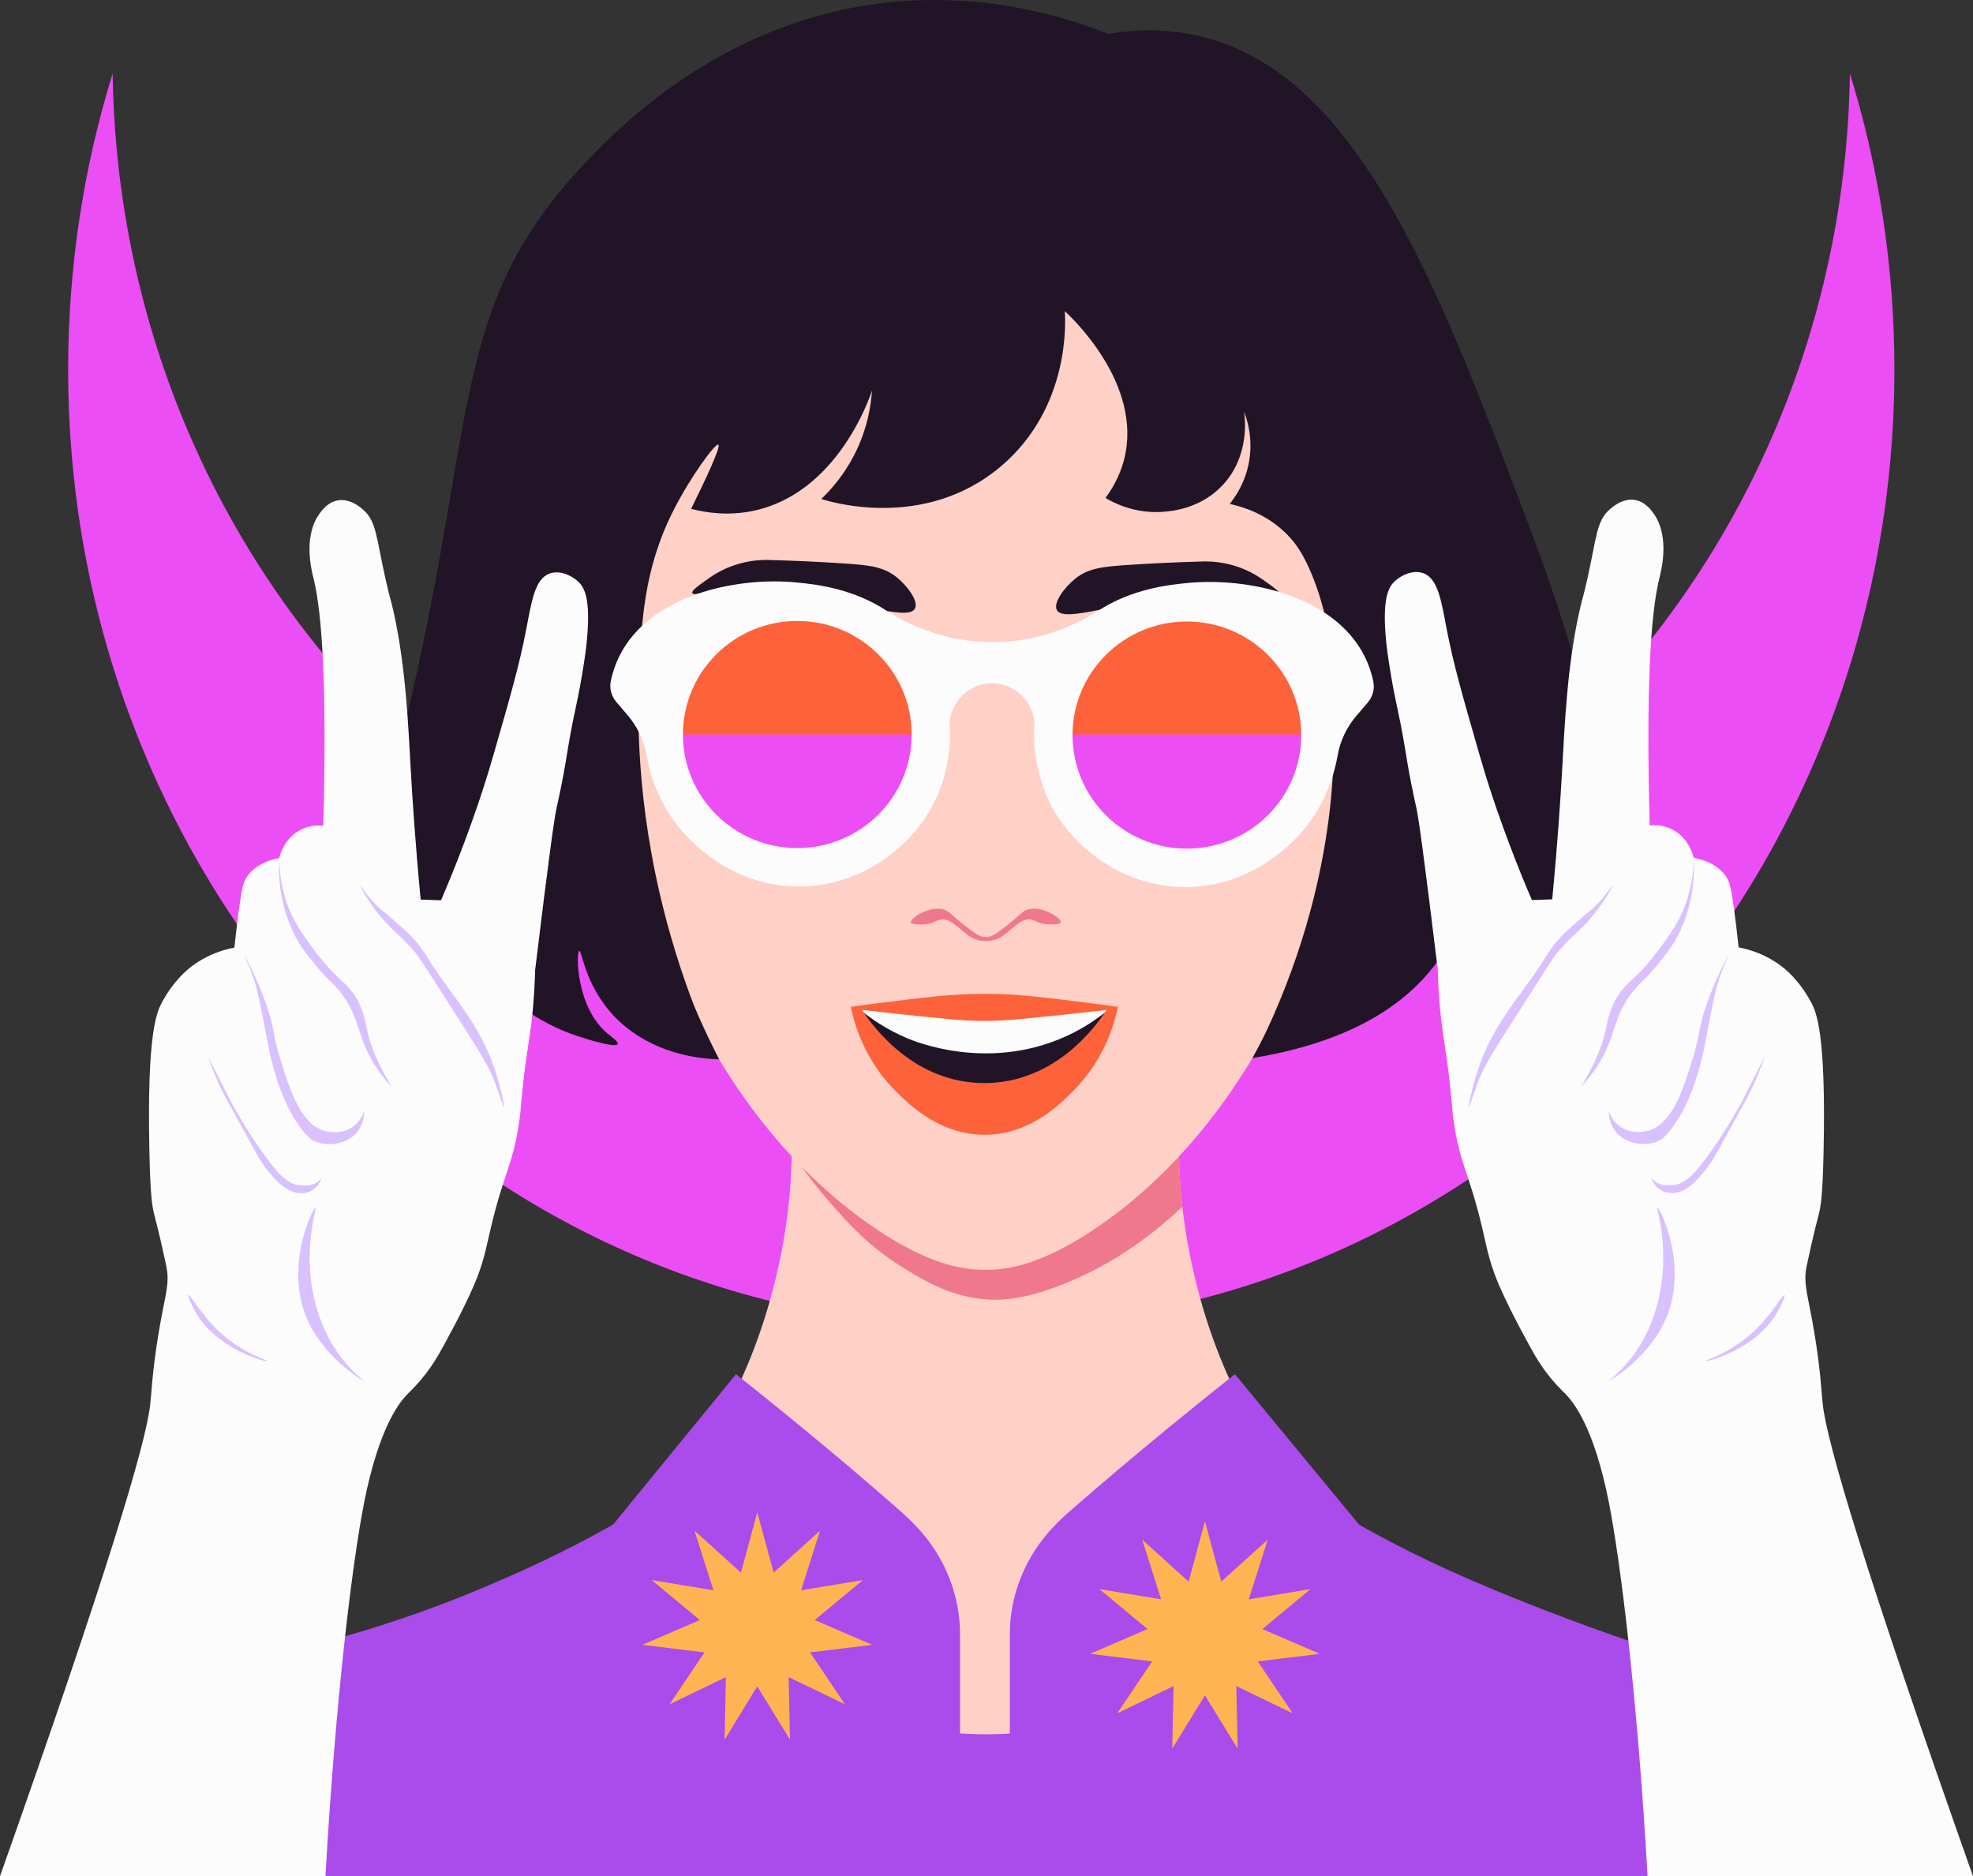 <svg id="_лой_2" xmlns="http://www.w3.org/2000/svg" width="1080" height="1027.03" viewBox="0 0 1080 1027.03"><rect x="0" y="0" width="1080" height="1027.03" fill="#333333" stroke="none"/><g id="Asianwink_515313788"><g id="Asianwink_515313788-2"><path d="M1012.62 40.29c-3.95 271.71-215.31 490.7-475.48 490.7S65.61 312 61.66 40.29c-15.81 51.02-24.35 105.46-24.35 162 0 289.35 223.78 523.91 499.83 523.91s499.83-234.56 499.83-523.91c0-56.54-8.55-110.99-24.35-162z" fill="#ec4ef5"/><g><g><g><path d="M942.74 920.8c-1.59-1-3.57-2.18-4.12-2.49-5.93-3.31-18.09-8.28-79.12-28.73-16.3-5.46-36.16-12.81-61.09-23.53-37.86-16.28-57.08-24.67-71.59-37.1-57.62-49.34-73.65-128.25-77.85-155.16-7.95-50.9-1.48-94.33 5.14-122.2-36.67-60.97-73.35-121.95-110.02-182.92-1.57-2.61-3.14-5.22-4.71-7.84-1.57 2.61-3.14 5.22-4.71 7.84-36.67 60.97-73.35 121.95-110.02 182.92 6.62 27.86 13.09 71.29 5.14 122.2-4.2 26.91-20.23 105.81-77.85 155.16-14.51 12.42-33.73 20.82-71.59 37.1-24.93 10.72-44.78 18.07-61.09 23.53-61.38 20.56-73.5 25.58-79.28 28.82-.53.3-2.43 1.44-3.96 2.4-15.32 9.65-42.67 34.29-62.85 106.18H1005.69c-20.3-72.09-47.8-96.64-62.95-106.18z" fill="#fed0c6"/><path d="M494.71 694.11c12.13 7.38 27.11 16.5 47.9 17.25 5.9.21 16.45-.01 34.78-6.68 16.02-5.82 42.21-17.92 69.83-44.21-.89-8.11-1.54-16.79-1.79-26.02-.38-13.87.2-26.56 1.25-37.84-23.49 10.6-57.95 22.99-101.11 28.13-50.74 6.04-92.8-.42-119.94-6.8 5.77 10.14 14.71 24.15 27.74 39.16 10.53 12.12 22.17 25.32 41.34 36.99z" fill="#f0788c"/></g><g><path d="M926.61 909.82c-42.73-13.66-75.65-26.15-98.4-35.34-11.99-4.84-19.2-8.01-22.74-9.52-32.19-13.75-57.2-27.65-73.45-37.35-34.22 72.82-107.62 120.2-188.45 121.65-83.55 1.5-160.75-46.34-196.17-121.65-16.25 9.7-41.26 23.59-73.45 37.35-3.03 1.29-12.11 5.29-22.74 9.52-23.27 9.26-58.12 21.45-104.62 32.05 7.96 40.16 15.93 80.31 23.89 120.47H909.94c5.56-39.06 11.11-78.12 16.67-117.18z" fill="#aa4beb"/><g><path d="M515.49 854.73c-7.53-14.16-17.52-23.13-24.15-28.96-36.28-31.92-73.3-61.54-88.47-73.57-22.46 27.47-44.92 54.95-67.37 82.42 19.07 28.84 68.98 94.98 152.2 112.27 13.16 2.73 25.83 3.97 37.82 4.16v-55.44c.09-8.37-.98-23.86-10.03-40.88z" fill="#aa4beb"/><path d="M562.88 854.73c7.59-14.18 17.66-23.15 24.33-28.96 36.84-32.13 73.43-61.42 88.77-73.6 22.72 27.53 45.43 55.05 68.15 82.58-19.41 29.03-69.74 94.9-153.26 112.14-13.27 2.74-26.03 3.98-38.1 4.16v-55.44c-.09-8.37.99-23.86 10.11-40.88z" fill="#aa4beb"/></g><g><path d="M414.53 827.76 423.48 860.81 448.87 837.84 438.53 870.48 472.31 864.89 445.97 886.76 477.41 900.32 443.42 904.48 462.54 932.88 431.7 918 432.43 952.24 414.53 923.05 396.63 952.24 397.36 918 366.52 932.88 385.64 904.48 351.65 900.32 383.09 886.76 356.74 864.89 390.52 870.48 380.18 837.84 405.58 860.81 414.53 827.76z" fill="#ffb453"/><path d="M659.57 832.68 668.52 865.73 693.92 842.77 683.58 875.41 717.36 869.82 691.01 891.69 722.45 905.25 688.47 909.4 707.58 937.81 676.75 922.93 677.47 957.16 659.57 927.97 641.68 957.16 642.4 922.93 611.56 937.81 630.68 909.4 596.7 905.25 628.13 891.69 601.79 869.82 635.57 875.41 625.23 842.77 650.63 865.73 659.57 832.68z" fill="#ffb453"/></g></g></g><g><g><g><path d="M347.7 364.2c-9.58-9.89-26.28-16.63-33.99-10.92-6.43 4.76-3.47 15.87 2.43 50.98 9.53 56.76 7.26 60.25 14.57 73.44 12.6 22.74 37.65 45.35 47.95 40.06 12.87-6.62-12.29-49.13-18.21-120.78-.49-5.94-1.61-21.28-12.75-32.77z" fill="#fd9a89"/><path d="M730.09 364.36c9.58-9.89 26.28-16.63 33.99-10.92 6.43 4.76 3.47 15.87-2.43 50.98-9.53 56.76-7.26 60.25-14.57 73.44-12.6 22.74-37.65 45.35-47.95 40.06-12.87-6.62 12.29-49.13 18.21-120.78.49-5.94 1.61-21.28 12.75-32.77z" fill="#fd9a89"/></g><path d="M646.75 100.63c-65.27-40.43-149.98-39.77-214.69.0-59.36 36.48-90.7 99.01-95.89 148.26-.84 7.97-.97 16.44-1.21 33.38-.31 20.86 2.46 64.36 7.28 118.87 2.84 32.05 7.58 85.54 32.77 142.91 6.68 15.2 37.39 82.22 101.96 126.88 30.86 21.35 50.03 24.15 62.43 24.15s31.57-2.8 62.43-24.15c64.57-44.66 95.29-111.68 101.96-126.88 25.2-57.37 29.93-110.85 32.77-142.91 4.53-51.11 8.16-89.42 7.28-118.87-.39-13.16-.66-22.14-1.66-30.95-5.07-44.51-32.02-111.39-95.45-150.68z" fill="#fed0c6"/><g><g><path d="M586.05 595.28c-7.19 6.99-22.4 21.78-45 22.33-25.46.62-43.01-17.27-50.26-24.66-4.43-4.51-7.53-8.81-8.61-10.36-8.26-11.77-11.75-23.27-13.36-30.64 24.15.16 48.3.22 72.44.19 21.97-.03 43.94-.15 65.92-.34-.75 7.31-3.1 19.85-11.59 32.32-1 1.47-4.21 5.97-9.55 11.16z" fill="#211426"/><path d="M581.09 568.3c7.47-3.17 17.07-8.28 27.02-16.7-7.17.42-18.07.88-31.36.73-18.15-.21-30.78-1.45-37.92-2-15.62-1.2-38.3-1.63-68.48 2.05 6.06 4.98 14.77 11.08 26.22 15.92 4.95 2.1 43.2 17.53 84.51.0z" fill="#fcfcfc"/><path d="M606.14 552.18c-4.63 7.2-23.41 34.6-56.39 39.8-4.7.74-12.48 1.48-21.84.0-33.17-5.24-52.02-32.88-56.6-40.03-1.86-.28-3.71-.56-5.57-.84 1.77 8.73 7.01 28.34 23.91 45.48 7.26 7.36 24.5 24.85 49.96 24.54 24.59-.3 41-17.01 48.4-24.54 16.89-17.2 22.13-36.79 23.91-45.48-1.93.36-3.85.72-5.78 1.07z" fill="#fd623b"/><path d="M600.62 549.59c-29.33-3.73-44.15-5.62-61.85-5.61-17.64.0-32.4 1.88-61.74 5.61-4.69.6-8.59 1.13-11.3 1.51 2.04.56 4.08 1.13 6.12 1.69 7.66.89 28.23 3.25 48.55 5.12 4.22.39 10.58.95 19.06.92 7.96-.03 13.93-.57 17.78-.92 20.11-1.86 40.73-4.21 48.48-5.1 2.06-.57 4.13-1.14 6.19-1.71-2.71-.38-6.61-.91-11.3-1.51z" fill="#fd623b"/></g><path d="M563.02 497.68c-3.48.83-3.49 2.62-14.79 11.16-3.55 2.68-5.65 4.09-8.53 4.1-2.86.0-4.98-1.37-8.44-3.94-11.35-8.41-11.39-10.44-15.09-11.31-8.11-1.92-18.2 5.32-17.61 7.21.4 1.31 5.89 1.11 6.62 1.09 6.54-.23 7.34-2.86 11.14-2.74 6.16.19 11.56 9.4 18.72 11.24 2.36.61 4.72.59 4.72.59.0.0 2.22-.02 4.43-.59 7.12-1.84 12.56-11.05 18.72-11.24 3.79-.12 4.59 2.51 11.14 2.74.73.03 6.21.22 6.62-1.09.59-1.9-9.52-9.15-17.61-7.21z" fill="#f0788c"/><g><g><path d="M662.86 375.84c-2.19-1.74-18.02-13.91-38.94-9.5-25.55 5.38-34.46 30.39-34.86 31.58 5.47 1.84 24.24 7.42 45.45-.8 15.41-5.97 24.49-16.28 28.35-21.27z" fill="#fcfcfc"/><circle cx="627.47" cy="380.06" r="18.69" transform="translate(-97.68 269.05) rotate(-22.5)" fill="#211426"/><path d="M683.99 370.64c-8.2 2.68-16.4 5.36-24.6 8.04-1.85-2.37-4.91-5.65-9.48-8.24-14.96-8.46-31.81-1.3-34.39-.2.0.0-16.67 7.09-26.38 27.51l-.08.16h0c7.67-18.58 14.93-26.11 14.93-26.11 9.13-9.47 19.91-12.78 23.65-13.88 28.04-8.24 53.16 10.27 56.36 12.71z" fill="#211426"/></g><path d="M578.57 333.99c4.01 7.23 34.44-5.12 74.42-8.67 3.17-.28 6.23-.55 6.23-.55 4.03-.29 12.74-.92 22.3-.44 12.34.63 18.2 2.71 18.83 1.1.49-1.27-2.72-3.59-6.47-6.3-3.94-2.85-9.04-6.48-16.89-9.06-6.78-2.23-12.86-2.77-17.34-2.77-15.37.39-29.39 1.09-41.85 1.91-14.15.93-21.98 1.74-29.23 7.54-5.57 4.46-12.31 13.11-10.02 17.24z" fill="#211426"/></g><g><g><path d="M416.49 375.03c2.19-1.74 18.02-13.91 38.94-9.5 25.55 5.38 34.46 30.39 34.86 31.58-5.06 1.83-24.48 8.18-46.17-.53-15.21-6.11-23.98-16.58-27.63-21.55z" fill="#fcfcfc"/><circle cx="451.88" cy="379.24" r="18.87" transform="translate(19.85 780.96) rotate(-82.92)" fill="#211426"/><path d="M395.36 369.83c8.2 2.68 16.4 5.36 24.6 8.04 1.85-2.37 4.91-5.65 9.48-8.24 14.96-8.46 31.81-1.3 34.39-.2.0.0 16.67 7.09 26.38 27.51l.08.16h0c-7.67-18.58-14.93-26.11-14.93-26.11-9.13-9.47-19.91-12.78-23.65-13.88-28.04-8.24-53.16 10.27-56.36 12.71z" fill="#211426"/></g><path d="M500.78 333.17c-4.01 7.23-34.44-5.12-74.42-8.67-3.17-.28-6.23-.55-6.23-.55-4.03-.29-12.74-.92-22.3-.44-12.34.63-18.2 2.71-18.83 1.1-.49-1.27 2.72-3.59 6.47-6.3 3.94-2.85 9.04-6.48 16.89-9.06 6.78-2.23 12.86-2.77 17.34-2.77 15.37.39 29.39 1.09 41.85 1.91 14.15.93 21.98 1.74 29.23 7.54 5.57 4.46 12.31 13.11 10.02 17.24z" fill="#211426"/></g></g></g><g><path d="M836.38 286.18c-50.75-134-95.07-251.02-185.38-267.59-18.73-3.44-34.69-1.68-44.35.0-23.75-9.5-67.47-23.1-121.52-17.12-93.58 10.36-152.01 73.43-170.3 93.7-71.07 78.74-52.87 143.53-97.57 318.95-1.96 7.71-6.65 25.91-1.77 47.75 4.95 22.17 17.23 36.04 35.48 56.76 13.49 15.31 33.64 37.7 64.15 48.16 5.46 1.87 22 7.05 23.05 4.69.55-1.23-3.35-3.88-5.83-5.96-17.1-14.38-17.06-44.49-15.23-44.97 1.56-.4 3.19 21.07 22.03 38.62 1.06.99 5.05 4.69 11.15 8.43 7.11 4.36 21.46 11.58 43.36 12.26-32.18-63.17-44.19-119.19-49.2-155.81-4.64-33.97-10.18-77.65 2.3-132.48 8.64-37.93 22.78-67.3 33.71-86.49 29.61-35.63 67.01-59.89 105.92-71.45 13.97-4.15 61.66-15.71 114.94 4.78 59.83 23.01 88.16 72.04 101.72 95.51 47.86 82.85 34.93 168.89 28.8 209.66-9 59.89-30.01 106.17-46.28 135.58 57.69-9.42 85.21-31.87 99.68-50.69 19.43-25.28 27.92-60.43 30.73-59.4 1.57.57-.51 12.98-3.55 23.43-5.12 17.59-11.21 23.74-9.23 26.29 4.17 5.37 42.06-8.09 60.68-30.8 12.67-15.45 29.55-51.2-27.5-201.82z" fill="#211426"/><path d="M371 97.26c66.21-48.41 158.51-36.78 208.36-30.39 57.27 7.34 102.4 25.49 131.94 40.11 14.51 27.04 27.79 58.47 37.16 94.3 44.25 169.15-29.36 318.34-59.72 372.49 23.56-47.58 33.23-89.29 37.58-118.45 1.1-7.38 1.87-14.02 2.42-20.11.15-1.68 1.37-15.1 1.52-29.43.31-29.74.72-59.6-11.99-90.79-4.46-10.94-8.51-17.11-13.6-22.3-10.99-11.23-24.19-15.26-31.55-16.86 2.96-3.65 8.13-11.04 10.33-21.76 2.77-13.46-.74-24.32-2.45-28.74.44 2.83 3.37 23.97-11.69 40.16-12.18 13.09-28.15 14.36-33.18 14.69-15.28.98-26.67-5.02-31-7.62 5.9-7.96 8.78-15.44 10.26-21.32 10.36-41.22-29.49-78.18-32.56-80.95.38 4.81 3.32 52.46-34.81 84.86-42.64 36.23-95.96 18.81-98.45 17.95 5.18-4.93 12.2-12.78 17.95-23.93 7.36-14.29 9.27-27.44 9.79-35.36-1.27 3.93-19.07 56.25-65.03 65.82-13.08 2.72-24.92 1.25-33.97-1.09 8.17-16.6 16.45-34.28 14.9-35.15-1.7-.96-15.38 17.92-24.41 35.67-16.44 32.27-17.84 61.4-19.06 94.1-.94 25.23-.63 76.37 17.42 139.25 6.96 24.25 14.7 43.75 20.47 57.04-10.86-11.88-26.32-30.46-41.14-55.41-75.46-127.06-85.01-336.7 24.52-416.78z" fill="#211426"/></g><g><g><circle cx="649.69" cy="402.06" r="68.88" fill="#ec4ef5"/><circle cx="436.88" cy="402.06" r="68.88" fill="#ec4ef5"/><path d="M718.57 402.06c0-37.79-31.09-68.88-68.88-68.88-37.79.0-68.88 31.09-68.88 68.88h137.76z" fill="#fd623b"/><path d="M505.31 402.06c0-37.79-31.09-68.88-68.88-68.88-37.79.0-68.88 31.09-68.88 68.88h137.76z" fill="#fd623b"/></g><path d="M751.74 372.98c-.9-4.24-2.39-9.04-4.9-13.98-16.76-33.08-63.87-43.19-97.16-39.85-9.53.96-30.06 3.02-48.74 15.3h0c-8.06 5.18-29.91 17.71-60.23 16.99-26.94-.64-46.35-11.4-54.57-16.62l.03.05c-18.94-12.89-40.05-15.05-49.75-16.02-33.29-3.34-80.4 6.77-97.16 39.85-2.51 4.95-4 9.75-4.9 13.98-.87 4.11.28 8.37 3.01 11.57 2.03 2.37 4.06 4.74 6.09 7.11 5.32 6.22 8.98 13.7 10.38 21.74 1.85 10.63 6.41 25.66 17.88 39.88 3.86 4.78 26.59 31.91 64.69 32.28 32.36.31 59.03-18.84 72.35-41.17 2-3.36 10.45-18.09 11.24-39.07.08-2.03.11-5.31-.18-9.4-.02-.34-.02-.69.02-1.04 1.53-11.42 11.04-20.13 22.22-20.59 11.84-.49 22.48 8.39 24.17 20.49.05.37.05.73.03 1.1-.19 2.47-.34 5.81-.19 9.73.0.0.49 21.05 11.24 39.07 13.32 22.33 39.99 41.48 72.35 41.17 38.1-.37 60.84-27.49 64.69-32.28 11.47-14.22 16.03-29.26 17.88-39.88 1.4-8.04 5.05-15.52 10.38-21.74 2.03-2.37 4.06-4.74 6.09-7.11 2.74-3.2 3.88-7.46 3.01-11.57zm-315.31 91.23c-34.57.0-62.6-27.83-62.6-62.16s28.03-62.16 62.6-62.16 62.6 27.83 62.6 62.16-28.03 62.16-62.6 62.16zm213.26.3c-34.57.0-62.6-27.83-62.6-62.16s28.03-62.16 62.6-62.16 62.6 27.83 62.6 62.16-28.03 62.16-62.6 62.16z" fill="#fcfcfc"/></g></g></g><g><g><path d="M0 1026.98c59.28-167.53 79.74-236.56 82.22-258.08.67-5.85 1.13-17.91 4.33-37.6 3.73-22.96 6.59-28.04 4.46-38.4-.68-3.28-3.63-16.96-6.44-27.55-1.24-4.68-2.27-10.02-2.81-36-1.32-63.59 3.97-75.16 6.77-80.44 6.58-12.43 14.46-18.56 17.05-20.46 8.74-6.4 17.51-8.78 22.72-9.77.82-8.01 1.69-15.06 2.49-20.96 1.62-11.88 2.37-14.85 4.42-17.87 1.68-2.47 6.24-7.96 17.64-10.19.35-1.46 2.86-11.28 12.27-15.75 4.91-2.34 9.52-2.18 11.84-1.92 1.96-74.56-.4-115.53-5.37-135.58-.92-3.71-5.75-22.02 2.9-34.69 1.38-2.02 4.82-6.9 10.52-7.84 6.74-1.11 12.46 3.97 13.79 5.14 7.3 6.48 7 14.42 12.26 38.07 2.42 10.89 2.71 10.23 4.52 18.44 6.58 29.87 7.92 62.06 9.24 85.44.94 16.67 2.55 41.13 5.45 71.43 3.71.13 7.42.26 11.13.4 3.56-8.26 8.08-19.16 12.92-32.12 3.1-8.31 9.41-25.3 15.62-46.86 9.56-33.19 14.34-49.78 18.09-69.24 2.92-15.13 4.65-27.81 12.94-30.69 5.43-1.89 11.95 1.02 15.67 4.6 3.08 2.97 6.79 8.87 4.63 31.77-.16 1.74-.39 4.6-1.62 12.62-3.29 21.46-5.21 25.4-8.73 46.48-.96 5.76-1.83 11.57-3.67 20.73-1.36 6.77-2.5 11.79-2.62 12.32-1.17 5.2-4.27 27.06-11.71 88.65-.06 2.49-.21 6.79-.53 12.12-1.39 22.71-4 29.12-6.52 54.43-1.24 12.44-.72 9.66-1.56 15.66-3.38 24.09-8.57 28.78-15.64 58.8-2.54 10.79-3.26 15.39-6.42 24.27-1.32 3.7-3.43 9.17-9.01 20.41-1.88 3.79-3.65 7.2-5.28 10.27-3.78 7.11-7.07 13.35-10.26 18.34-6.18 9.67-12.43 15.45-14.87 17.96-3.57 3.66-15.23 17.06-23.52 59.15-6.35 32.25-15.58 106.07-21.16 204.52-59.37.0-118.74-.02-178.11-.03z" fill="#fcfcfc"/><g><path d="M113.8 578.05c.78 2.29 2.05 5.81 3.78 10.05 4.11 10.06 6.8 14.14 17.17 33.07 6.12 11.17 7.78 14.5 11.96 19.74 7.17 8.97 12.4 11.88 17.22 12.15 1.17.07 3.89.18 6.69-1.38 3.71-2.08 5.08-5.72 5.46-6.89-.76.93-2.35 2.6-4.89 3.5-1.57.55-3.05.54-4.61.55.0.0-2 .02-3.8-.27-5.71-.93-11.12-7.45-11.12-7.45-15.03-18.12-26.02-39.57-26.02-39.57-4.56-8.89-8.53-16.81-11.85-23.49z" fill="#d9c0ff"/><path d="M133.75 523.04c-.09.04 2.76 5.4 5.43 13.59 2.04 6.27 2.8 10.57 4.98 21.83 2.24 11.57 3.35 17.36 3.75 19.05 4.95 21.17 11.38 31.9 14 35.97 5.59 8.67 8.64 10.42 10.02 11.06 7.29 3.37 18.38 2.07 23.95-5.38 3.03-4.06 3.4-8.57 3.41-10.78-.71 1.99-2.41 5.82-6.29 8.5-6.77 4.68-14.99 2.26-15.73 2.03-12.94-4.02-18.6-22.6-23.66-38.61-4.61-14.6-2.78-16.11-8.1-31.13-5.24-14.78-11.58-26.2-11.75-26.12z" fill="#d9c0ff"/><path d="M152.84 469.66c.04 6.67.91 16.8 5.43 27.95 3.1 7.64 6.65 12.64 11.72 19.72 15.17 21.17 20.84 19.37 26.93 32.68 4.68 10.23 2.38 13.59 9.07 28.85 3.18 7.26 6.5 12.87 8.77 16.45-1.51-1.61-3.98-4.35-6.66-8.02-13.62-18.62-9.88-29.58-22.23-44.77-4.29-5.28-6.03-5.54-13.16-14.24-4.52-5.52-7.82-9.6-11.08-15.77-4.7-8.9-6.4-16.64-7.25-20.8-.62-3.02-1.73-9.34-1.7-17.42.0-1.88.08-3.46.14-4.61z" fill="#d9c0ff"/><path d="M197.3 484.84c.18-.12 2.34 3.7 6.82 8.6 4.29 4.7 6.22 5.48 15.61 13.96 2.91 2.63 4.38 4.02 6.08 5.86 4.67 5.08 7.37 9.52 8.36 11.14 13 21.13 28.84 35.55 37.53 63.64 2.48 8.01 4.61 17.87 4.21 17.99-.33.1-2.37-6.35-3.84-10.5-4.76-13.47-9.4-19.47-33.01-56.45-8.62-13.5-9.98-15.79-13.74-20.02-6.87-7.72-10.44-9.47-17.68-18.27-6.6-8.02-10.58-15.78-10.34-15.95z" fill="#d9c0ff"/><path d="M172.7 660.93c-1.05-.2-16.42 30.05-5.6 58.57 9.01 23.72 32.6 36.88 32.67 36.81.04-.05-7.98-5.7-15.49-16.71-3.12-4.57-8.76-13.88-12.12-28.07-6.65-28.04 1.43-50.41.54-50.59z" fill="#d9c0ff"/><path d="M103.16 708.89c-.57.35 1.83 5.78 3.95 9.46 11.94 20.71 39.03 27.37 39.36 26.67.26-.55-16.19-4.52-30.76-20.47-6.93-7.58-11.81-16.1-12.55-15.65z" fill="#d9c0ff"/></g></g><g><path d="M1080 1027.01c-59.3-167.59-79.76-236.64-82.23-258.16-.67-5.85-1.13-17.91-4.33-37.61-3.73-22.97-6.59-28.05-4.46-38.41.68-3.28 3.64-16.96 6.44-27.56 1.24-4.68 2.27-10.02 2.81-36.01 1.32-63.61-3.97-75.19-6.77-80.47-6.58-12.43-14.46-18.57-17.05-20.47-8.74-6.41-17.51-8.78-22.72-9.77-.82-8.01-1.69-15.07-2.49-20.96-1.62-11.89-2.37-14.85-4.42-17.88-1.68-2.48-6.24-7.96-17.65-10.2-.35-1.46-2.86-11.28-12.28-15.76-4.91-2.34-9.53-2.18-11.84-1.92-1.96-74.59.39-115.57 5.37-135.62.92-3.71 5.75-22.03-2.9-34.7-1.38-2.02-4.82-6.9-10.53-7.85-6.74-1.11-12.46 3.97-13.79 5.15-7.3 6.48-7 14.42-12.26 38.08-2.42 10.9-2.71 10.24-4.52 18.45-6.58 29.88-7.92 62.08-9.24 85.47-.94 16.68-2.55 41.14-5.45 71.45-3.71.13-7.42.26-11.13.4-3.57-8.26-8.08-19.16-12.92-32.13-3.1-8.31-9.41-25.31-15.62-46.87-9.56-33.2-14.34-49.8-18.1-69.26-2.92-15.14-4.66-27.82-12.94-30.7-5.43-1.89-11.96 1.02-15.67 4.6-3.08 2.97-6.79 8.87-4.63 31.78.16 1.74.39 4.6 1.62 12.62 3.29 21.47 5.21 25.41 8.73 46.5.96 5.76 1.83 11.57 3.67 20.74 1.36 6.78 2.5 11.8 2.62 12.32 1.17 5.2 4.27 27.07 11.72 88.68.06 2.49.21 6.79.53 12.12 1.39 22.72 4 29.13 6.53 54.45 1.24 12.44.73 9.66 1.57 15.66 3.38 24.1 8.57 28.79 15.65 58.82 2.54 10.79 3.26 15.4 6.42 24.28 1.32 3.7 3.43 9.18 9.02 20.41 1.88 3.79 3.65 7.2 5.28 10.28 3.79 7.11 7.07 13.35 10.26 18.35 6.18 9.67 12.44 15.45 14.88 17.96 3.57 3.67 15.23 17.06 23.52 59.17 6.35 32.26 15.58 106.1 21.17 204.58 59.38.0 118.76-.02 178.15-.03z" fill="#fcfcfc"/><g><path d="M966.17 577.92c-.79 2.29-2.05 5.82-3.78 10.05-4.11 10.06-6.8 14.14-17.17 33.08-6.12 11.18-7.78 14.51-11.97 19.75-7.17 8.98-12.41 11.88-17.23 12.16-1.17.07-3.89.18-6.69-1.38-3.71-2.08-5.08-5.72-5.47-6.89.76.93 2.35 2.6 4.89 3.5 1.57.55 3.06.54 4.61.55.0.0 2 .02 3.8-.27 5.71-.93 11.12-7.45 11.12-7.45 15.04-18.12 26.03-39.58 26.03-39.58 4.56-8.9 8.53-16.82 11.85-23.5z" fill="#d9c0ff"/><path d="M946.22 522.9c.09.04-2.76 5.4-5.43 13.6-2.04 6.27-2.8 10.58-4.98 21.83-2.24 11.57-3.35 17.36-3.75 19.05-4.95 21.18-11.39 31.91-14.01 35.98-5.59 8.68-8.64 10.42-10.02 11.06-7.29 3.37-18.39 2.07-23.95-5.38-3.03-4.06-3.4-8.58-3.41-10.79.71 1.99 2.41 5.82 6.29 8.5 6.77 4.68 15 2.26 15.73 2.03 12.94-4.02 18.61-22.61 23.67-38.62 4.62-14.6 2.78-16.12 8.1-31.14 5.24-14.78 11.59-26.21 11.75-26.13z" fill="#d9c0ff"/><path d="M927.13 469.5c-.04 6.67-.91 16.8-5.44 27.96-3.1 7.64-6.65 12.64-11.72 19.72-15.17 21.18-20.85 19.37-26.94 32.69-4.68 10.23-2.38 13.59-9.07 28.85-3.18 7.26-6.5 12.88-8.77 16.45 1.51-1.61 3.98-4.35 6.66-8.02 13.62-18.62 9.89-29.59 22.23-44.78 4.29-5.28 6.03-5.54 13.16-14.25 4.52-5.52 7.82-9.6 11.08-15.78 4.7-8.9 6.4-16.65 7.25-20.81.62-3.02 1.73-9.35 1.7-17.42.0-1.88-.08-3.46-.14-4.61z" fill="#d9c0ff"/><path d="M882.66 484.68c-.18-.12-2.34 3.7-6.82 8.6-4.29 4.7-6.22 5.48-15.62 13.97-2.91 2.63-4.38 4.02-6.08 5.87-4.67 5.08-7.37 9.52-8.36 11.14-13 21.13-28.85 35.56-37.54 63.66-2.48 8.01-4.61 17.88-4.21 18 .33.1 2.37-6.35 3.84-10.5 4.76-13.48 9.4-19.48 33.01-56.47 8.62-13.51 9.98-15.8 13.75-20.03 6.87-7.72 10.44-9.48 17.69-18.28 6.6-8.02 10.59-15.79 10.34-15.96z" fill="#d9c0ff"/><path d="M907.26 660.84c1.05-.2 16.42 30.06 5.6 58.58-9.01 23.73-32.6 36.89-32.67 36.82-.04-.05 7.98-5.71 15.49-16.72 3.12-4.57 8.76-13.89 12.13-28.08 6.65-28.05-1.43-50.43-.54-50.6z" fill="#d9c0ff"/><path d="M976.82 708.81c.57.35-1.83 5.79-3.95 9.46-11.94 20.72-39.04 27.38-39.37 26.67-.26-.55 16.19-4.52 30.76-20.47 6.93-7.58 11.81-16.1 12.55-15.66z" fill="#d9c0ff"/></g></g></g></g></g></svg>